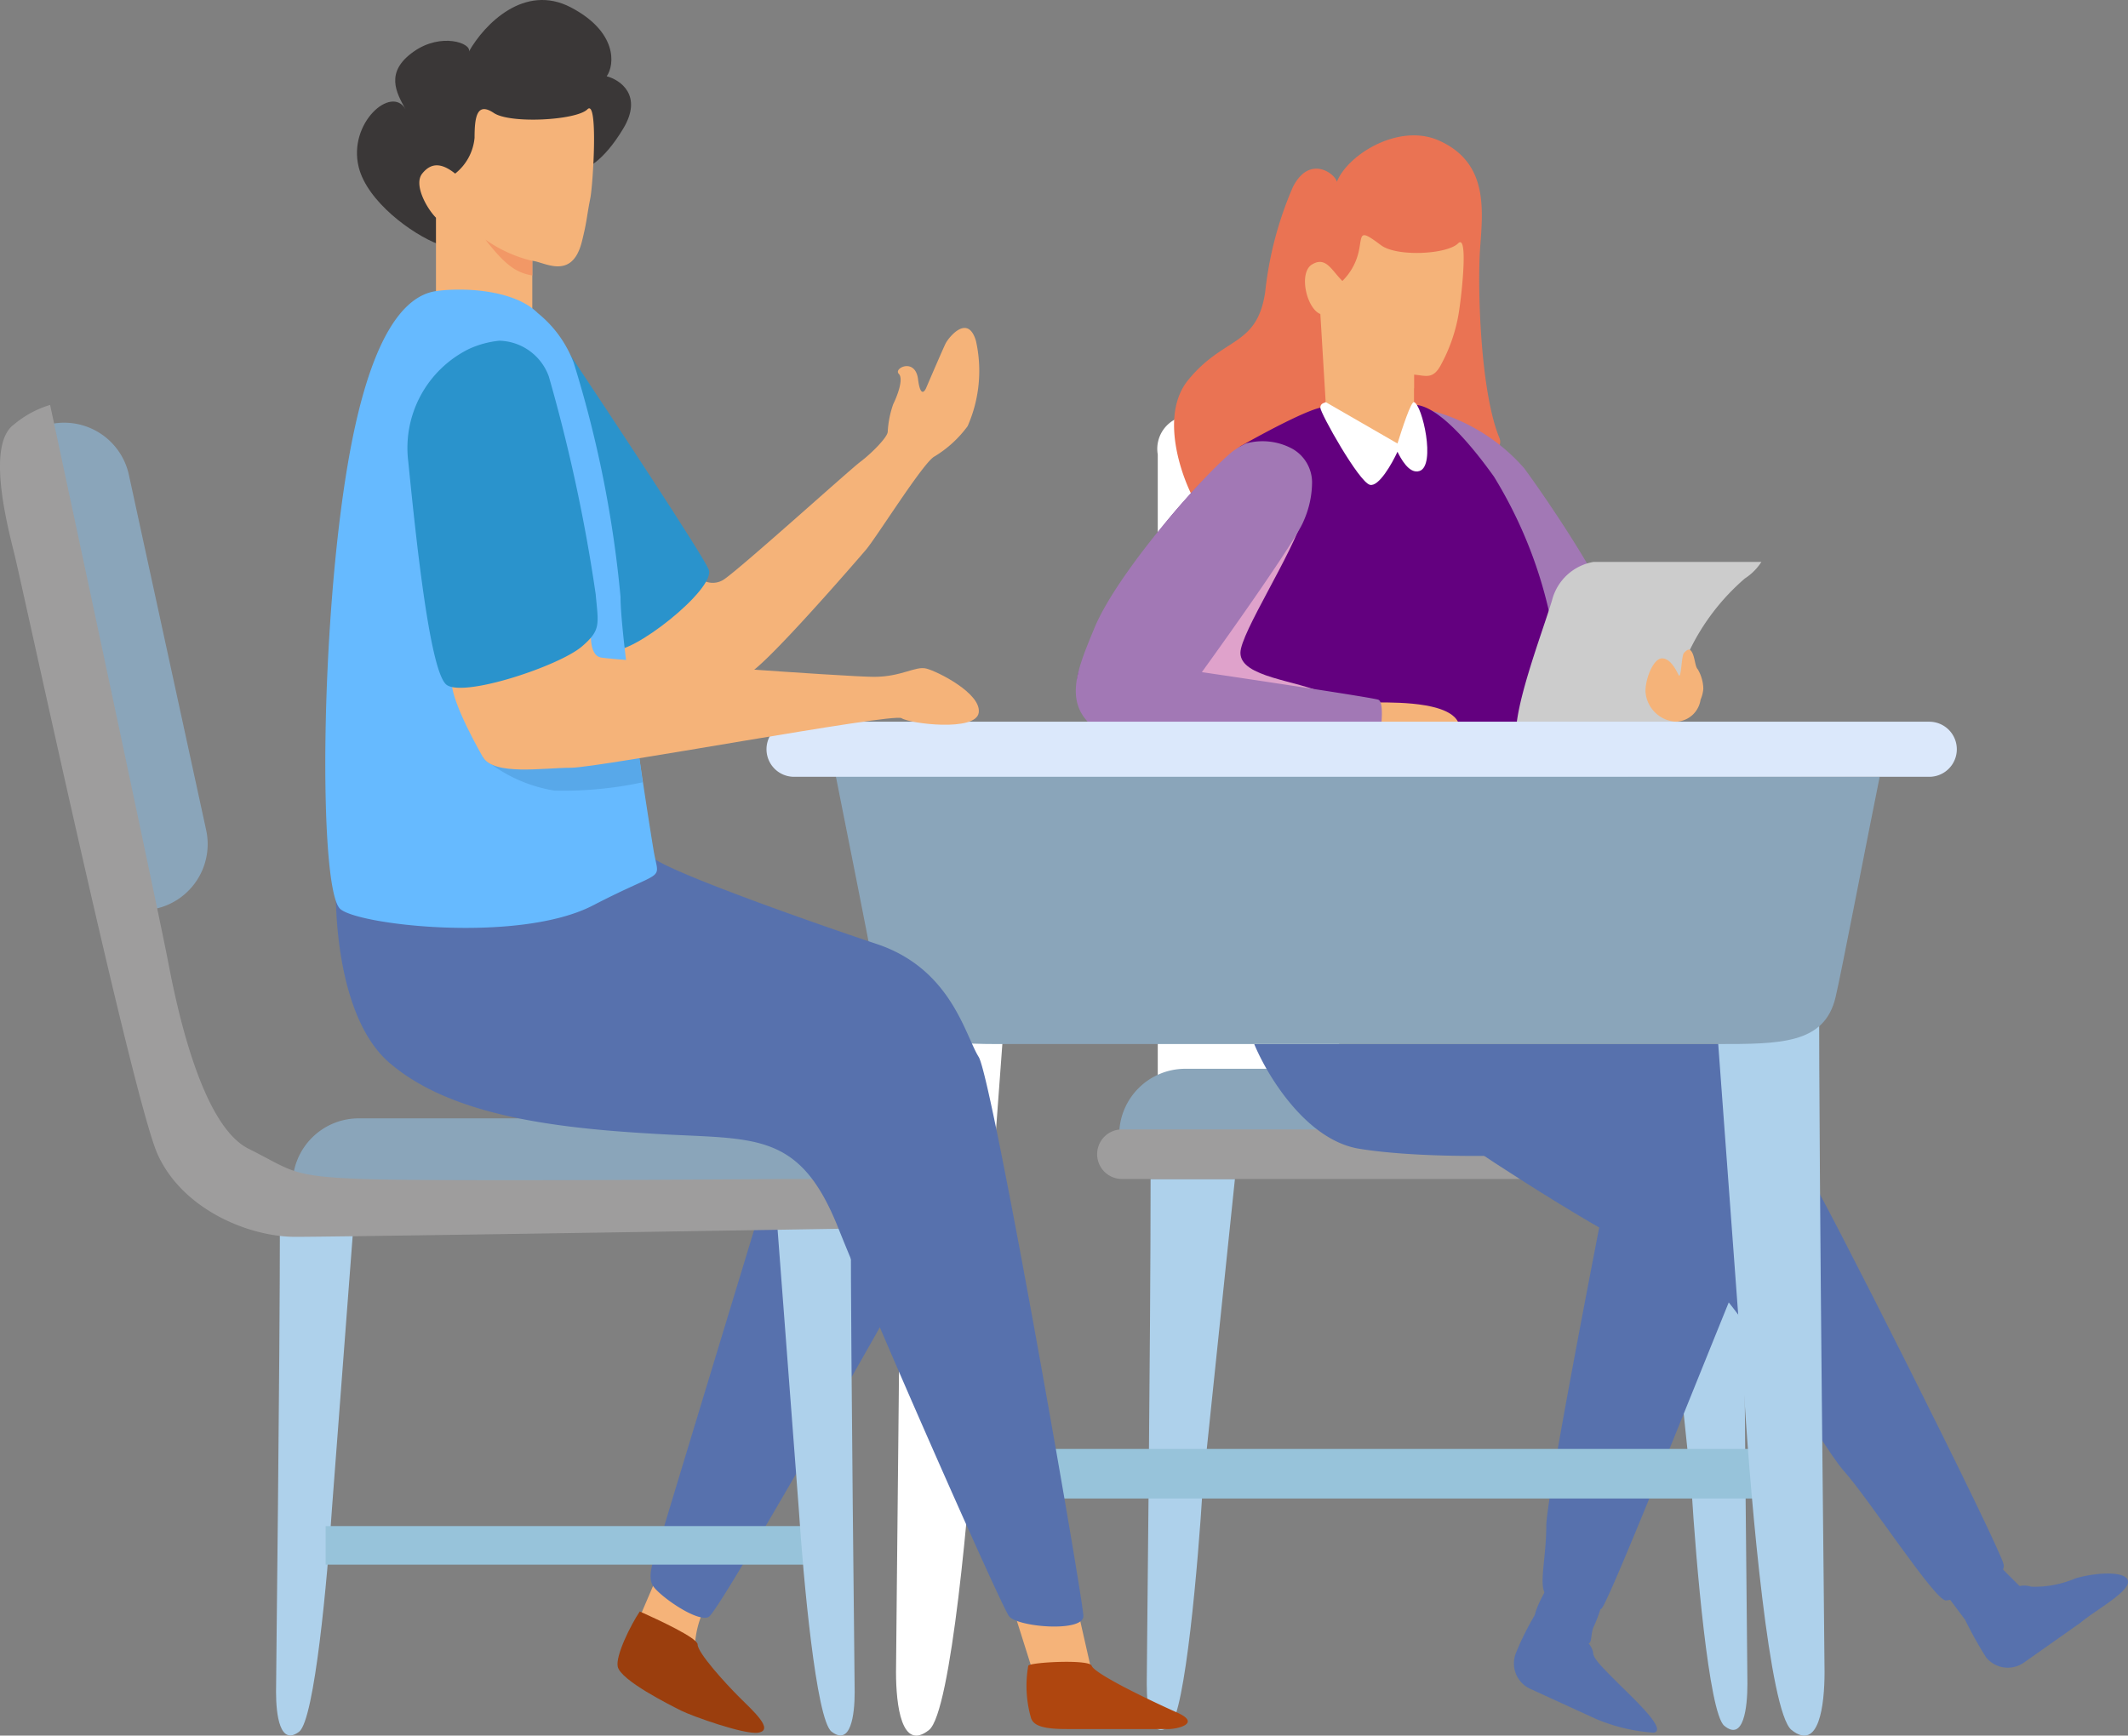 <svg xmlns="http://www.w3.org/2000/svg" width="125.431" height="102.328" viewBox="0 0 125.431 102.328">
  <rect x="0" y="0" width="125.431" height="102.328" fill="#808080" stroke="none"/>
  <defs>
    <style>
      .cls-1 {
        fill: #aed1eb;
      }

      .cls-2 {
        fill: #fff;
      }

      .cls-3 {
        fill: #8aa5ba;
      }

      .cls-4 {
        fill: #9e9d9d;
      }

      .cls-5 {
        fill: #ea7353;
      }

      .cls-6 {
        fill: #f5b379;
      }

      .cls-7 {
        fill: #a278b5;
      }

      .cls-8 {
        fill: #63007f;
      }

      .cls-9 {
        fill: #dfa2cb;
      }

      .cls-10 {
        fill: #ccc;
      }

      .cls-11 {
        fill: #5771ad;
      }

      .cls-12 {
        fill: #97c3da;
      }

      .cls-13 {
        fill: #dbe8fb;
      }

      .cls-14 {
        fill: #9b3e0d;
      }

      .cls-15 {
        fill: #af460f;
      }

      .cls-16 {
        fill: #3a3737;
      }

      .cls-17 {
        fill: #f29866;
      }

      .cls-18 {
        fill: #2a93cc;
      }

      .cls-19 {
        fill: #66baff;
      }

      .cls-20 {
        fill: #58a8e9;
      }
    </style>
  </defs>
  <g id="Student" transform="translate(-101.141 -390.93)">
    <g id="Woman_Student" data-name="Woman Student">
      <g id="Chair">
        <path id="Caminho_637" data-name="Caminho 637" class="cls-1" d="M168.734,490.209c0-1.129.227-20.316.227-29.768h4.97l-1.9,18.237c-.266,4.354-1.024,13.249-1.933,14C168.961,493.621,168.734,491.621,168.734,490.209Z" />
        <path id="Caminho_638" data-name="Caminho 638" class="cls-2" d="M169.383,417.728v37.354H180.59c-2.6-13.264-8.153-39.758-9.583-39.628A1.965,1.965,0,0,0,169.383,417.728Z" />
        <path id="Caminho_639" data-name="Caminho 639" class="cls-3" d="M167.11,457.843a3.9,3.9,0,0,1,3.9-3.9h24.362a3.9,3.9,0,0,1,3.9,3.9Z" />
        <path id="Caminho_640" data-name="Caminho 640" class="cls-4" d="M165.81,458.98h0a1.462,1.462,0,0,1,1.462-1.462H203a1.462,1.462,0,0,1,1.462,1.462h0A1.462,1.462,0,0,1,203,460.441h-35.73A1.462,1.462,0,0,1,165.81,458.98Z" />
        <path id="Caminho_641" data-name="Caminho 641" class="cls-1" d="M204.139,490.209c0-1.129-.227-20.316-.227-29.768h-4.97l1.9,18.237c.265,4.354,1.023,13.249,1.933,14C203.912,493.621,204.139,491.621,204.139,490.209Z" />
      </g>
      <g id="Head">
        <path id="Caminho_642" data-name="Caminho 642" class="cls-5" d="M171.17,413.343c-1.689,2.078-.379,5.684.325,6.983,6.388-.27,18.937-1.364,18.027-3.573-1.137-2.761-1.3-8.932-1.137-11.206s.487-5.035-2.436-6.334c-2.339-1.039-5.359.812-6.009,2.436-.108-.487-1.624-1.624-2.6.325a21.149,21.149,0,0,0-1.624,6.171C175.23,411.394,173.281,410.744,171.17,413.343Z" />
        <path id="Caminho_643" data-name="Caminho 643" class="cls-6" d="M184.487,415.129v-2.111c.7.054,1.137.325,1.625-.65a9.654,9.654,0,0,0,.974-2.761c.162-.812.65-4.977,0-4.328s-3.611.808-4.547.106c-1.3-.975-1.1-.65-1.3.324a3.511,3.511,0,0,1-.974,1.787c-.65-.65-.975-1.462-1.787-.975s-.325,2.6.488,2.924l.324,5.359,4.223,2.761Z" />
        <path id="Caminho_644" data-name="Caminho 644" class="cls-6" d="M181.726,411.718a4.293,4.293,0,0,0,2.761,1.3v.812C183.513,413.667,182.863,413.018,181.726,411.718Z" />
      </g>
      <g id="Body">
        <path id="Caminho_645" data-name="Caminho 645" class="cls-7" d="M190.984,418.54a11.027,11.027,0,0,0-5.522-3.411l6.659,12.181c1.3,0,3.54-.812,3.41-1.462C195.369,425.036,192.77,420.976,190.984,418.54Z" />
        <path id="Caminho_646" data-name="Caminho 646" class="cls-8" d="M168.247,423.9a33.334,33.334,0,0,1,6.009-6.659c1.516-.866,4.645-2.533,5.034-2.273s2.978,1.624,4.223,2.273l1.137-1.136v-1.3c1.3.163,3.073,2.159,4.547,4.223a26.311,26.311,0,0,1,3.248,7.958c.13.909.271,5.468.325,7.633H182.376c-4.006.271-12.6.65-14.942,0-2.923-.812-2.923-3.086-2.76-3.9S167.272,425.686,168.247,423.9Z" />
        <path id="Caminho_647" data-name="Caminho 647" class="cls-9" d="M174.256,429.421c0-1.169,3.085-5.847,3.735-8.12l-5.684,4.872-2.274,5.847c3.248.27,10.881.649,9.257-.163C177.634,431.029,174.256,430.883,174.256,429.421Z" />
        <path id="Caminho_648" data-name="Caminho 648" class="cls-2" d="M183.513,417.078l-4.223-2.436c-.108.054-.324.065-.324.325,0,.324,2.273,4.385,2.923,4.547.52.13,1.3-1.245,1.624-1.949l0,0c.164.329.671,1.343,1.3,1.134.975-.325.163-3.9-.325-4.06C184.313,414.584,183.784,416.212,183.513,417.078Z" />
        <g id="Hand_1" data-name="Hand 1">
          <path id="Caminho_649" data-name="Caminho 649" class="cls-6" d="M187.17,433.751c-.246-1.407-3.5-1.407-4.794-1.407-.259.589-.551,1.681-.178,1.995C182.664,434.732,187.473,435.475,187.17,433.751Z" />
          <path id="Caminho_650" data-name="Caminho 650" class="cls-7" d="M165.648,427.959c1.3-3.155,6.172-8.77,8.12-10.394a4.488,4.488,0,0,1,.812-.487,3.673,3.673,0,0,1,2.761.325,2.287,2.287,0,0,1,1.137,1.949,5.669,5.669,0,0,1-.487,2.273c-.39,1.04-4.168,6.389-6.009,8.933,3.3.487,10,1.494,10.394,1.624s.163,1.895,0,2.761c-4.06.379-13.155.812-15.754-.487C163.537,432.913,164.511,430.72,165.648,427.959Z" />
        </g>
        <path id="Caminho_651" data-name="Caminho 651" class="cls-10" d="M195.055,424.062h9.907a3.279,3.279,0,0,1-.974.974,13.163,13.163,0,0,0-3.248,4.223,12.735,12.735,0,0,0-.812,5.2c-3.086.6-9.29,1.429-9.42,0-.162-1.787,1.462-6.009,2.111-8.121A3.059,3.059,0,0,1,195.055,424.062Z" />
        <path id="Caminho_652" data-name="Caminho 652" class="cls-6" d="M199.916,433.481a1.518,1.518,0,0,0,1.462-1.3,1.977,1.977,0,0,0,.162-.65,2.35,2.35,0,0,0-.324-1.136c-.163-.163-.163-.65-.325-.975s-.325-.162-.487,0-.163,1.624-.325,1.3-.488-.974-.975-.974-.974,1.137-.974,1.949A1.909,1.909,0,0,0,199.916,433.481Z" />
      </g>
      <g id="Leg">
        <g id="Leg_2" data-name="Leg 2">
          <g id="Foot_2" data-name="Foot 2">
            <path id="Caminho_653" data-name="Caminho 653" class="cls-11" d="M216.969,486.427l-.974-1.3,3.086-1.786,1.136,1.137Z" />
            <path id="Caminho_654" data-name="Caminho 654" class="cls-11" d="M218.212,488.651a22.85,22.85,0,0,1-1.243-2.224c.767-.509,2.523-1.62,2.761-1.787a1.294,1.294,0,0,1,1.137-.162,6.1,6.1,0,0,0,2.6-.487c1.32-.395,3.328-.467,3.085.324-.194.634-2.063,1.666-2.761,2.274l-3.334,2.35A1.649,1.649,0,0,1,218.212,488.651Z" />
          </g>
          <path id="Caminho_655" data-name="Caminho 655" class="cls-11" d="M200.566,465.638c-1.559.13-9.2-4.71-12.83-7.146l8.607-2.6c3.628,1.245,10.979,3.833,11.369,4.222.487.488,11.369,22.088,11.531,23.062s-2.761,2.112-3.411,2.112-4.547-6.009-6.009-7.633S202.515,465.476,200.566,465.638Z" />
        </g>
        <g id="Leg_1" data-name="Leg 1">
          <g id="Foot_1" data-name="Foot 1">
            <path id="Caminho_656" data-name="Caminho 656" class="cls-11" d="M191.633,486.264c-.13-.13.379-1.191.65-1.624l3.248.975a8.343,8.343,0,0,1-.487,1.3c-.185.555,0,.974-.487.974A12.469,12.469,0,0,1,191.633,486.264Z" />
            <path id="Caminho_657" data-name="Caminho 657" class="cls-11" d="M190.5,488.376a16.646,16.646,0,0,1,1.136-2.274c.812.433,2.5,1.332,2.761,1.462a1.078,1.078,0,0,1,.65.812c0,.324.487.812,1.462,1.786s2.923,2.761,2.111,2.923a10.471,10.471,0,0,1-3.411-.812l-3.9-1.786A1.647,1.647,0,0,1,190.5,488.376Z" />
          </g>
          <path id="Caminho_658" data-name="Caminho 658" class="cls-11" d="M181.239,458.655c-3.118-.52-5.414-4.331-6.171-6.172h28.421v14.13c-2.544,6.226-7.568,18.9-7.958,19.164-.487.325-2.761-.325-3.248-.812s0-2.111,0-4.06c0-1.559,2.815-16.133,4.223-23.225a12.257,12.257,0,0,1-2.436.975C192.445,459.142,185.137,459.3,181.239,458.655Z" />
        </g>
      </g>
    </g>
    <g id="Table">
      <rect id="Retângulo_85" data-name="Retângulo 85" class="cls-12" width="47.423" height="2.923" transform="translate(158.015 476.357)" />
      <path id="Caminho_659" data-name="Caminho 659" class="cls-2" d="M153.955,489.512c0-1.559.324-28.042.324-41.089l6.172.974-1.787,24.2c-.379,6.009-1.461,18.288-2.761,19.327C154.279,494.222,153.955,491.461,153.955,489.512Z" />
      <path id="Caminho_660" data-name="Caminho 660" class="cls-1" d="M208.686,489.512c0-1.559-.324-28.042-.324-41.089l-6.172.974,1.787,24.2c.379,6.009,1.461,18.288,2.76,19.327C208.362,494.222,208.686,491.461,208.686,489.512Z" />
      <path id="Caminho_661" data-name="Caminho 661" class="cls-3" d="M152.655,448.1c-.39-2.079-1.678-8.553-2.273-11.531l61.553.162c-.812,4.006-2.237,11.455-2.6,12.993-.65,2.761-3.248,2.761-6.984,2.761H159.8C152.818,452.483,153.142,450.7,152.655,448.1Z" />
      <path id="Caminho_662" data-name="Caminho 662" class="cls-13" d="M147.945,433.481h66.913a1.624,1.624,0,0,1,1.624,1.624h0a1.624,1.624,0,0,1-1.624,1.624H147.945a1.624,1.624,0,0,1-1.624-1.624h0A1.624,1.624,0,0,1,147.945,433.481Z" />
    </g>
    <g id="Man_Student" data-name="Man Student">
      <g id="Leg_2-2" data-name="Leg 2">
        <g id="Foot_2-2" data-name="Foot 2">
          <path id="Caminho_663" data-name="Caminho 663" class="cls-6" d="M138.85,486.264l.975-2.273c.812.433,2.891,1.689,2.761,1.948a5.544,5.544,0,0,0-.487,2.112Z" />
          <path id="Caminho_664" data-name="Caminho 664" class="cls-14" d="M137.551,489.188c-.13-.65.758-2.437,1.3-3.249,1.083.488,3.411,1.56,3.411,1.949,0,.488,1.624,2.274,2.436,3.086s2.112,1.949,1.137,2.111c-.8.134-3.9-.974-4.547-1.3S137.714,490,137.551,489.188Z" />
        </g>
        <path id="Caminho_665" data-name="Caminho 665" class="cls-11" d="M140.15,481.392c.26-.909,4.872-16.079,7.146-23.549a17.554,17.554,0,0,0,1.786.487c.65.13,3.3,6.551,4.548,9.744-3.357,5.955-10.2,17.93-10.719,18.19-.65.325-2.761-1.137-3.248-1.786S139.825,482.529,140.15,481.392Z" />
      </g>
      <g id="Chair-2" data-name="Chair">
        <path id="Caminho_666" data-name="Caminho 666" class="cls-1" d="M117.412,490.7c0-1.062.228-19.1.228-27.982l4.32.664-1.251,16.479c-.265,4.092-1.023,12.454-1.932,13.162C117.64,493.9,117.412,492.024,117.412,490.7Z" />
        <rect id="Retângulo_86" data-name="Retângulo 86" class="cls-12" width="29.558" height="2.274" transform="translate(120.336 480.905)" />
        <path id="Caminho_667" data-name="Caminho 667" class="cls-3" d="M104.1,415.941a3.9,3.9,0,0,1,4.637,2.981l4.556,20.948a3.9,3.9,0,0,1-2.981,4.637Z" />
        <path id="Caminho_668" data-name="Caminho 668" class="cls-3" d="M118.387,460.766a3.9,3.9,0,0,1,3.9-3.9h24.361a3.9,3.9,0,0,1,3.9,3.9Z" />
        <path id="Caminho_669" data-name="Caminho 669" class="cls-1" d="M151.518,490.7c0-1.062-.227-19.1-.227-27.982l-4.32.664,1.25,16.479c.266,4.092,1.024,12.454,1.933,13.162C151.291,493.9,151.518,492.024,151.518,490.7Z" />
        <path id="Caminho_670" data-name="Caminho 670" class="cls-4" d="M111.078,447.773c-.519-2.728-4.872-23.116-6.983-32.969a5.931,5.931,0,0,0-2.111,1.137c-1.625,1.137-.488,5.684,0,7.633s6.983,32.157,8.445,35.406,5.359,4.872,8.12,4.872c2.209,0,23.171-.325,32.645-.487v-2.924h-3.573c-6.984.054-21.8.13-25.174,0-4.223-.162-4.06-.487-6.659-1.786S111.728,451.184,111.078,447.773Z" />
      </g>
      <g id="Leg_1-2" data-name="Leg 1">
        <g id="Foot_1-2" data-name="Foot 1">
          <path id="Caminho_671" data-name="Caminho 671" class="cls-6" d="M161.913,489.137l-.975-3.086,3.736-.163.812,3.573Z" />
          <path id="Caminho_672" data-name="Caminho 672" class="cls-15" d="M161.913,492.222a6.863,6.863,0,0,1-.163-3.085c.1-.206,3.606-.39,3.736,0,.162.487,3.573,2.111,5.034,2.761s0,.974-.487.974h-6.009C162.725,492.872,162.075,492.71,161.913,492.222Z" />
        </g>
        <path id="Caminho_673" data-name="Caminho 673" class="cls-11" d="M124.071,453.569c-2.988-2.6-3.3-8.879-3.086-11.693l17.216-2.6a8.528,8.528,0,0,0,1.3,2.111c.485.728,8.933,3.736,13.318,5.2s5.2,5.36,6.009,6.659,6.171,32,6.171,32.969-3.9.65-4.385,0-7.8-17.215-10.069-22.9-4.872-5.2-10.557-5.522S127.807,456.817,124.071,453.569Z" />
      </g>
      <g id="Head-2" data-name="Head">
        <path id="Caminho_674" data-name="Caminho 674" class="cls-16" d="M122.285,400.786c.5,2.021,3.14,3.952,4.71,4.548l8.282-4.386c.38,0,1.43-.487,2.6-2.436s-.162-2.869-.974-3.085c.487-.7.617-2.631-2.112-4.061s-5.089.975-6.009,2.6c.162-.487-1.624-1.137-3.248,0-1.733,1.213-1.029,2.436-.487,3.41C124.234,395.914,121.635,398.188,122.285,400.786Z" />
        <path id="Caminho_675" data-name="Caminho 675" class="cls-6" d="M132.516,409.231v-2.923c.7.054,2.342,1.191,2.924-1.137.318-1.27.269-1.418.494-2.544.163-.812.48-5.9-.169-5.252s-4.541.867-5.515.217-1.137.163-1.137,1.462a3.046,3.046,0,0,1-1.144,2.111c-.812-.65-1.422-.65-1.942,0s.271,2.058.812,2.6v4.818l4.71,1.516Z" />
        <path id="Caminho_676" data-name="Caminho 676" class="cls-17" d="M129.756,405.06a7.968,7.968,0,0,0,2.76,1.249v.862C131.542,407.009,130.892,406.521,129.756,405.06Z" />
      </g>
      <g id="Body-2" data-name="Body">
        <g id="Hand_2" data-name="Hand 2">
          <path id="Caminho_677" data-name="Caminho 677" class="cls-6" d="M143.723,425.147a1.18,1.18,0,0,1-1.137,0l-5.522,2.761v2.437c2.436.162,7.471.454,8.12.324.812-.162,6.457-6.691,6.984-7.308.65-.761,3.411-5.2,4.06-5.522a6.735,6.735,0,0,0,1.949-1.786,8.086,8.086,0,0,0,.487-5.035c-.487-1.624-1.624-.163-1.786.162-.13.26-.812,1.841-1.137,2.6-.108.27-.357.552-.487-.487-.163-1.3-1.462-.65-1.137-.325s-.162,1.461-.325,1.786a5.792,5.792,0,0,0-.325,1.624c0,.325-.974,1.3-1.624,1.787S144.372,424.823,143.723,425.147Z" />
          <path id="Caminho_678" data-name="Caminho 678" class="cls-18" d="M142.911,424.5c-.39-.91-5.685-8.933-8.283-12.831.541,5.685,1.819,17.151,2.6,17.541C138.2,429.7,143.4,425.635,142.911,424.5Z" />
        </g>
        <path id="Caminho_679" data-name="Caminho 679" class="cls-19" d="M121.635,418.326c1.3-7.665,3.356-9.961,5.2-10.232,1.462-.215,4.57-.139,6.009,1.3a6.836,6.836,0,0,1,2.112,2.923,67.088,67.088,0,0,1,2.761,13.805c0,2.6,1.624,12.993,1.949,14.942s.812.974-3.574,3.248-14.129,1.137-14.941.162C119.93,443.012,120.011,427.908,121.635,418.326Z" />
        <path id="Caminho_680" data-name="Caminho 680" class="cls-20" d="M133.816,437.542a8.687,8.687,0,0,1-4.223-1.949l9.1-.975.325,2.436A22.257,22.257,0,0,1,133.816,437.542Z" />
        <g id="Hand_1-2" data-name="Hand 1">
          <path id="Caminho_681" data-name="Caminho 681" class="cls-6" d="M136.577,429.7c-.78-.13-.65-1.678-.488-2.436-2.652.92-8.023,2.923-8.282,3.573-.325.812,1.136,3.573,1.786,4.71s3.573.649,5.2.649,19-3.248,19.489-2.923,4.385.812,4.548-.325-2.436-2.436-3.086-2.6-1.462.487-3.086.487S137.551,429.857,136.577,429.7Z" />
          <path id="Caminho_682" data-name="Caminho 682" class="cls-18" d="M125.208,418.164a6.51,6.51,0,0,1,3.573-6.659,5.669,5.669,0,0,1,1.787-.487,3.181,3.181,0,0,1,2.923,2.111,97.469,97.469,0,0,1,2.761,12.83c.162,1.787.325,2.112-.812,3.086-1.334,1.143-6.877,2.995-7.958,2.274C126.507,430.669,125.695,423.036,125.208,418.164Z" />
        </g>
      </g>
    </g>
  </g>
</svg>
